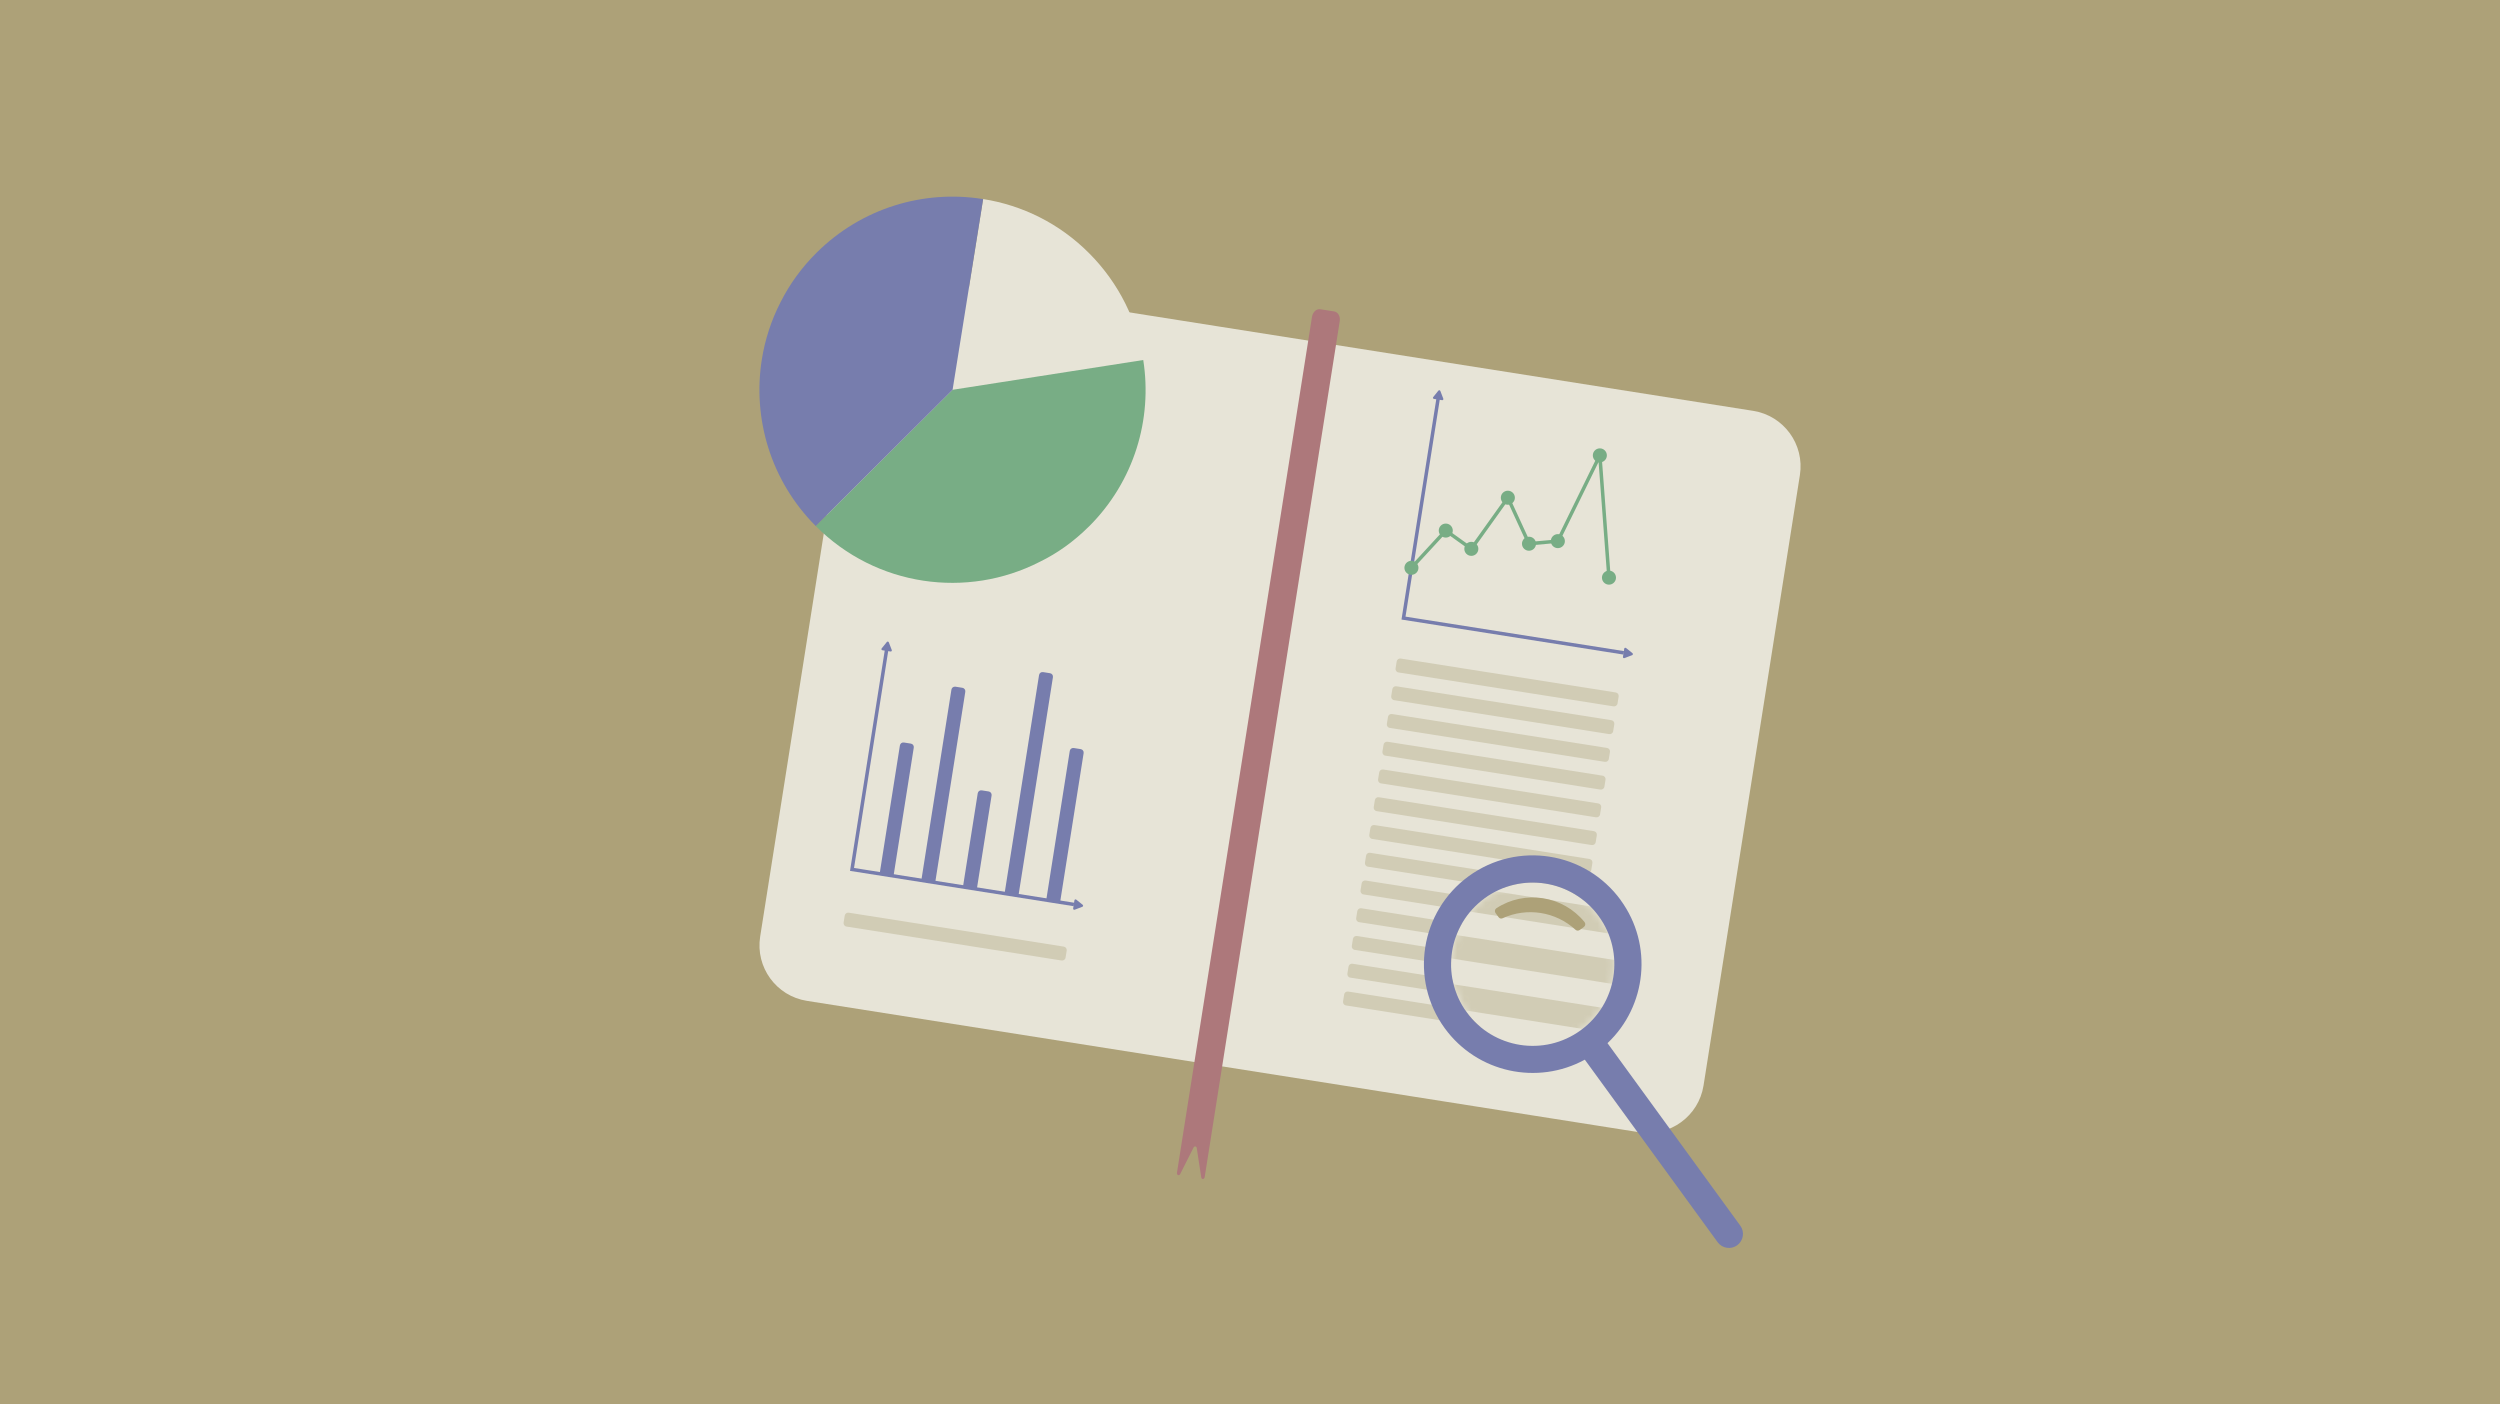 <svg width="356" height="200" viewBox="0 0 356 200" fill="none" xmlns="http://www.w3.org/2000/svg">
<path d="M356 0H0V200H356V0Z" fill="#ADA178"/>
<g filter="url(#filter0_d_9_1234)">
<path d="M245.65 54.504L127.118 35.794C122.753 35.105 118.657 38.084 117.968 42.449L104.247 129.373C103.558 133.737 106.538 137.833 110.902 138.522L229.435 157.232C233.799 157.921 237.895 154.942 238.584 150.577L252.305 63.654C252.994 59.289 250.014 55.193 245.65 54.504Z" fill="#E7E4D7"/>
</g>
<g filter="url(#filter1_d_9_1234)">
<path d="M169.058 164.656L168.418 160.486C168.378 160.216 168.088 160.166 167.958 160.416L166.058 164.186C165.908 164.486 165.548 164.336 165.598 163.996L184.828 42.116C184.938 41.436 185.468 40.946 186.008 41.036L187.988 41.346C188.538 41.436 188.888 42.056 188.778 42.736L169.548 164.616C169.498 164.956 169.108 164.986 169.058 164.656Z" fill="#AD787B"/>
</g>
<g filter="url(#filter2_d_9_1234)">
<path d="M160.798 48.256L133.648 52.496L137.998 25.346C143.528 26.216 148.868 28.796 153.128 33.096C157.388 37.386 159.958 42.736 160.788 48.256H160.798Z" fill="#E7E4D7"/>
<path d="M153.048 71.986C150.938 74.086 148.588 75.776 146.058 77.006C135.728 82.296 122.778 80.566 114.158 71.906L133.648 52.506L160.798 48.266C162.118 56.656 159.538 65.536 153.048 71.996V71.986Z" fill="#78AD85"/>
<path d="M137.898 25.336C129.548 24.016 120.708 26.586 114.248 33.016C112.138 35.116 110.448 37.466 109.178 39.976C107.828 42.586 106.928 45.376 106.478 48.226C105.158 56.586 107.728 65.446 114.158 71.906L133.648 52.506L137.998 25.356C137.998 25.356 137.928 25.346 137.888 25.336" fill="#777DAD"/>
</g>
<path d="M128.717 105.733L129.705 105.889C129.982 105.932 130.165 106.184 130.121 106.46L127.237 124.734L125.261 124.422L128.146 106.149C128.189 105.872 128.441 105.689 128.717 105.733Z" fill="#777DAD"/>
<path d="M139.801 112.547L140.788 112.703C141.065 112.747 141.248 112.999 141.204 113.275L139.099 126.61L137.124 126.298L139.229 112.963C139.272 112.687 139.524 112.504 139.801 112.547Z" fill="#777DAD"/>
<path d="M148.534 95.708L149.522 95.864C149.798 95.907 149.981 96.159 149.937 96.435L145.026 127.55L143.051 127.238L147.962 96.124C148.006 95.847 148.257 95.664 148.534 95.708Z" fill="#777DAD"/>
<path d="M136.055 97.784L137.043 97.94C137.32 97.984 137.503 98.236 137.459 98.512L133.171 125.676L131.196 125.364L135.483 98.2C135.527 97.924 135.779 97.741 136.055 97.784Z" fill="#777DAD"/>
<path d="M152.906 106.518L153.894 106.674C154.17 106.717 154.353 106.969 154.31 107.245L150.957 128.482L148.982 128.171L152.334 106.934C152.378 106.657 152.629 106.474 152.906 106.518Z" fill="#777DAD"/>
<path d="M126.308 92.196L121.328 123.806L152.928 128.796" stroke="#777DAD" stroke-width="0.5" stroke-miterlimit="10"/>
<path d="M126.568 91.466L126.988 92.566C127.028 92.676 126.938 92.796 126.818 92.776L125.648 92.596C125.528 92.576 125.468 92.436 125.548 92.336L126.288 91.416C126.368 91.326 126.518 91.346 126.558 91.456L126.568 91.466Z" fill="#777DAD"/>
<path d="M154.128 129.126L153.028 129.546C152.918 129.586 152.798 129.496 152.818 129.376L152.998 128.206C153.018 128.086 153.158 128.026 153.258 128.106L154.178 128.846C154.268 128.926 154.248 129.076 154.138 129.116L154.128 129.126Z" fill="#777DAD"/>
<path d="M230.078 98.606L199.458 93.776C199.188 93.736 198.928 93.916 198.888 94.196L198.728 95.186C198.688 95.456 198.868 95.716 199.148 95.756L229.768 100.586C230.038 100.626 230.298 100.446 230.338 100.166L230.498 99.176C230.538 98.906 230.358 98.646 230.078 98.606Z" fill="#D1CCB5"/>
<path d="M229.458 102.556L198.838 97.726C198.568 97.686 198.308 97.866 198.268 98.146L198.108 99.136C198.068 99.406 198.248 99.666 198.528 99.706L229.148 104.536C229.418 104.576 229.678 104.396 229.718 104.116L229.878 103.126C229.918 102.856 229.738 102.596 229.458 102.556Z" fill="#D1CCB5"/>
<path d="M228.838 106.506L198.218 101.676C197.948 101.636 197.688 101.816 197.648 102.096L197.488 103.086C197.448 103.356 197.628 103.616 197.908 103.656L228.528 108.486C228.798 108.526 229.058 108.346 229.098 108.066L229.258 107.076C229.298 106.806 229.118 106.546 228.838 106.506Z" fill="#D1CCB5"/>
<path d="M228.208 110.456L197.588 105.626C197.318 105.586 197.058 105.766 197.018 106.046L196.858 107.036C196.818 107.306 196.998 107.566 197.278 107.606L227.898 112.436C228.168 112.476 228.428 112.296 228.468 112.016L228.628 111.026C228.668 110.756 228.488 110.496 228.208 110.456Z" fill="#D1CCB5"/>
<path d="M227.588 114.406L196.968 109.576C196.698 109.536 196.438 109.716 196.398 109.996L196.238 110.986C196.198 111.256 196.378 111.516 196.658 111.556L227.278 116.386C227.548 116.426 227.808 116.246 227.848 115.966L228.008 114.976C228.048 114.706 227.868 114.446 227.588 114.406Z" fill="#D1CCB5"/>
<path d="M226.968 118.356L196.348 113.526C196.078 113.486 195.818 113.666 195.778 113.946L195.618 114.936C195.578 115.206 195.758 115.466 196.038 115.506L226.658 120.336C226.928 120.376 227.188 120.196 227.228 119.916L227.388 118.926C227.428 118.656 227.248 118.396 226.968 118.356Z" fill="#D1CCB5"/>
<path d="M226.338 122.316L195.718 117.486C195.448 117.446 195.188 117.626 195.148 117.906L194.988 118.896C194.948 119.166 195.128 119.426 195.408 119.466L226.028 124.296C226.298 124.336 226.558 124.156 226.598 123.876L226.758 122.886C226.798 122.616 226.618 122.356 226.338 122.316Z" fill="#D1CCB5"/>
<path d="M225.718 126.266L195.098 121.436C194.828 121.396 194.568 121.576 194.528 121.856L194.368 122.846C194.328 123.116 194.508 123.376 194.788 123.416L225.408 128.246C225.678 128.286 225.938 128.106 225.978 127.826L226.138 126.836C226.178 126.566 225.998 126.306 225.718 126.266Z" fill="#D1CCB5"/>
<path d="M225.088 130.216L194.468 125.386C194.198 125.346 193.938 125.526 193.898 125.806L193.738 126.796C193.698 127.066 193.878 127.326 194.158 127.366L224.778 132.196C225.048 132.236 225.308 132.056 225.348 131.776L225.508 130.786C225.548 130.516 225.368 130.256 225.088 130.216Z" fill="#D1CCB5"/>
<path d="M224.468 134.166L193.848 129.336C193.578 129.296 193.318 129.476 193.278 129.756L193.118 130.746C193.078 131.016 193.258 131.276 193.538 131.316L224.158 136.146C224.428 136.186 224.688 136.006 224.728 135.726L224.888 134.736C224.928 134.466 224.748 134.206 224.468 134.166Z" fill="#D1CCB5"/>
<path d="M223.848 138.116L193.228 133.286C192.958 133.246 192.698 133.426 192.658 133.706L192.498 134.696C192.458 134.966 192.638 135.226 192.918 135.266L223.538 140.096C223.808 140.136 224.068 139.956 224.108 139.676L224.268 138.686C224.308 138.416 224.128 138.156 223.848 138.116Z" fill="#D1CCB5"/>
<path d="M223.218 142.066L192.598 137.236C192.328 137.196 192.068 137.376 192.028 137.656L191.868 138.646C191.828 138.916 192.008 139.176 192.288 139.216L222.908 144.046C223.178 144.086 223.438 143.906 223.478 143.626L223.638 142.636C223.678 142.366 223.498 142.106 223.218 142.066Z" fill="#D1CCB5"/>
<path d="M222.598 146.026L191.978 141.196C191.708 141.156 191.448 141.336 191.408 141.616L191.248 142.606C191.208 142.876 191.388 143.136 191.668 143.176L222.288 148.006C222.558 148.046 222.818 147.866 222.858 147.586L223.018 146.596C223.058 146.326 222.878 146.066 222.598 146.026Z" fill="#D1CCB5"/>
<g filter="url(#filter3_d_9_1234)">
<path d="M216.258 145.916C222.676 145.916 227.878 140.714 227.878 134.296C227.878 127.879 222.676 122.676 216.258 122.676C209.841 122.676 204.638 127.879 204.638 134.296C204.638 140.714 209.841 145.916 216.258 145.916Z" fill="#E7E4D7"/>
<mask id="mask0_9_1234" style="mask-type:luminance" maskUnits="userSpaceOnUse" x="204" y="122" width="24" height="24">
<path d="M216.258 145.916C222.676 145.916 227.878 140.714 227.878 134.296C227.878 127.879 222.676 122.676 216.258 122.676C209.841 122.676 204.638 127.879 204.638 134.296C204.638 140.714 209.841 145.916 216.258 145.916Z" fill="white"/>
</mask>
<g mask="url(#mask0_9_1234)">
<path d="M229.858 126.916L205.968 123.146C205.698 123.106 205.438 123.286 205.398 123.566L205.028 125.946C204.988 126.216 205.168 126.476 205.448 126.516L229.338 130.286C229.608 130.326 229.868 130.146 229.908 129.866L230.278 127.486C230.318 127.216 230.138 126.956 229.858 126.916Z" fill="#D1CCB5"/>
<path d="M228.758 133.836L204.868 130.066C204.598 130.026 204.338 130.206 204.298 130.486L203.928 132.866C203.888 133.136 204.068 133.396 204.348 133.436L228.238 137.206C228.508 137.246 228.768 137.066 228.808 136.786L229.178 134.406C229.218 134.136 229.038 133.876 228.758 133.836Z" fill="#D1CCB5"/>
<path d="M227.668 140.746L203.778 136.976C203.508 136.936 203.248 137.116 203.208 137.396L202.838 139.776C202.798 140.046 202.978 140.306 203.258 140.346L227.148 144.116C227.418 144.156 227.678 143.976 227.718 143.696L228.088 141.316C228.128 141.046 227.948 140.786 227.668 140.746Z" fill="#D1CCB5"/>
</g>
<path d="M222.938 129.446L223.548 128.996C223.768 128.836 223.808 128.526 223.648 128.316C220.588 124.536 215.148 123.676 211.078 126.336C210.858 126.486 210.808 126.796 210.958 127.006L211.408 127.616C211.538 127.796 211.778 127.856 211.978 127.756C215.438 126.166 219.538 126.816 222.348 129.396C222.508 129.546 222.758 129.566 222.938 129.436V129.446Z" fill="#ADA178"/>
<path d="M228.798 125.186C223.758 118.266 214.068 116.736 207.148 121.766C200.228 126.796 198.698 136.496 203.728 143.416C208.368 149.786 216.948 151.576 223.678 147.896L242.588 173.886C243.238 174.776 244.488 174.976 245.378 174.326C246.268 173.676 246.468 172.426 245.818 171.536L226.908 145.546C232.488 140.276 233.428 131.556 228.788 125.186H228.798ZM223.098 143.706C217.908 147.486 210.638 146.336 206.858 141.146C203.078 135.956 204.228 128.686 209.418 124.906C214.608 121.126 221.878 122.276 225.658 127.466C229.438 132.656 228.288 139.926 223.098 143.706Z" fill="#777DAD"/>
</g>
<path d="M205.878 76.556C206.43 76.556 206.878 76.108 206.878 75.556C206.878 75.004 206.43 74.556 205.878 74.556C205.326 74.556 204.878 75.004 204.878 75.556C204.878 76.108 205.326 76.556 205.878 76.556Z" fill="#78AD85"/>
<path d="M209.518 79.156C210.07 79.156 210.518 78.708 210.518 78.156C210.518 77.604 210.07 77.156 209.518 77.156C208.966 77.156 208.518 77.604 208.518 78.156C208.518 78.708 208.966 79.156 209.518 79.156Z" fill="#78AD85"/>
<path d="M214.718 71.876C215.27 71.876 215.718 71.428 215.718 70.876C215.718 70.324 215.27 69.876 214.718 69.876C214.166 69.876 213.718 70.324 213.718 70.876C213.718 71.428 214.166 71.876 214.718 71.876Z" fill="#78AD85"/>
<path d="M217.728 78.426C218.28 78.426 218.728 77.978 218.728 77.426C218.728 76.874 218.28 76.426 217.728 76.426C217.176 76.426 216.728 76.874 216.728 77.426C216.728 77.978 217.176 78.426 217.728 78.426Z" fill="#78AD85"/>
<path d="M229.118 83.256C229.67 83.256 230.118 82.808 230.118 82.256C230.118 81.704 229.67 81.256 229.118 81.256C228.566 81.256 228.118 81.704 228.118 82.256C228.118 82.808 228.566 83.256 229.118 83.256Z" fill="#78AD85"/>
<path d="M227.818 65.846C228.37 65.846 228.818 65.398 228.818 64.846C228.818 64.294 228.37 63.846 227.818 63.846C227.266 63.846 226.818 64.294 226.818 64.846C226.818 65.398 227.266 65.846 227.818 65.846Z" fill="#78AD85"/>
<path d="M221.838 78.056C222.39 78.056 222.838 77.608 222.838 77.056C222.838 76.504 222.39 76.056 221.838 76.056C221.286 76.056 220.838 76.504 220.838 77.056C220.838 77.608 221.286 78.056 221.838 78.056Z" fill="#78AD85"/>
<path d="M204.848 56.406L199.858 88.016L231.228 92.966" stroke="#777DAD" stroke-width="0.5" stroke-miterlimit="10"/>
<path d="M205.108 55.676L205.528 56.776C205.568 56.886 205.478 57.006 205.358 56.986L204.188 56.806C204.068 56.786 204.008 56.646 204.088 56.546L204.828 55.626C204.908 55.536 205.058 55.556 205.098 55.666L205.108 55.676Z" fill="#777DAD"/>
<path d="M232.418 93.296L231.318 93.716C231.208 93.756 231.088 93.666 231.108 93.546L231.288 92.376C231.308 92.256 231.448 92.196 231.548 92.276L232.468 93.016C232.558 93.096 232.538 93.246 232.428 93.286L232.418 93.296Z" fill="#777DAD"/>
<path d="M200.988 81.856C201.54 81.856 201.988 81.408 201.988 80.856C201.988 80.304 201.54 79.856 200.988 79.856C200.436 79.856 199.988 80.304 199.988 80.856C199.988 81.408 200.436 81.856 200.988 81.856Z" fill="#78AD85"/>
<path d="M200.988 80.856L205.878 75.556L209.518 78.156L214.718 70.876L217.728 77.426L221.838 77.056L227.818 64.846L229.118 82.256" stroke="#78AD85" stroke-width="0.5" stroke-miterlimit="10"/>
<path d="M151.478 134.796L120.858 129.966C120.588 129.926 120.328 130.106 120.288 130.386L120.128 131.376C120.088 131.646 120.268 131.906 120.548 131.946L151.168 136.776C151.438 136.816 151.698 136.636 151.738 136.356L151.898 135.366C151.938 135.096 151.758 134.836 151.478 134.796Z" fill="#D1CCB5"/>
<defs>
<filter id="filter0_d_9_1234" x="104.148" y="35.695" width="152.255" height="125.636" filterUnits="userSpaceOnUse" color-interpolation-filters="sRGB">
<feFlood flood-opacity="0" result="BackgroundImageFix"/>
<feColorMatrix in="SourceAlpha" type="matrix" values="0 0 0 0 0 0 0 0 0 0 0 0 0 0 0 0 0 0 127 0" result="hardAlpha"/>
<feOffset dx="4" dy="4"/>
<feColorMatrix type="matrix" values="0 0 0 0 0.094 0 0 0 0 0.102 0 0 0 0 0.098 0 0 0 1 0"/>
<feBlend mode="normal" in2="BackgroundImageFix" result="effect1_dropShadow_9_1234"/>
<feBlend mode="normal" in="SourceGraphic" in2="effect1_dropShadow_9_1234" result="shape"/>
</filter>
<filter id="filter1_d_9_1234" x="165.593" y="41.025" width="25.205" height="126.863" filterUnits="userSpaceOnUse" color-interpolation-filters="sRGB">
<feFlood flood-opacity="0" result="BackgroundImageFix"/>
<feColorMatrix in="SourceAlpha" type="matrix" values="0 0 0 0 0 0 0 0 0 0 0 0 0 0 0 0 0 0 127 0" result="hardAlpha"/>
<feOffset dx="2" dy="3"/>
<feColorMatrix type="matrix" values="0 0 0 0 0.094 0 0 0 0 0.102 0 0 0 0 0.098 0 0 0 1 0"/>
<feBlend mode="normal" in2="BackgroundImageFix" result="effect1_dropShadow_9_1234"/>
<feBlend mode="normal" in="SourceGraphic" in2="effect1_dropShadow_9_1234" result="shape"/>
</filter>
<filter id="filter2_d_9_1234" x="106.142" y="25" width="56.991" height="58.001" filterUnits="userSpaceOnUse" color-interpolation-filters="sRGB">
<feFlood flood-opacity="0" result="BackgroundImageFix"/>
<feColorMatrix in="SourceAlpha" type="matrix" values="0 0 0 0 0 0 0 0 0 0 0 0 0 0 0 0 0 0 127 0" result="hardAlpha"/>
<feOffset dx="2" dy="3"/>
<feColorMatrix type="matrix" values="0 0 0 0 0.094 0 0 0 0 0.102 0 0 0 0 0.098 0 0 0 1 0"/>
<feBlend mode="normal" in2="BackgroundImageFix" result="effect1_dropShadow_9_1234"/>
<feBlend mode="normal" in="SourceGraphic" in2="effect1_dropShadow_9_1234" result="shape"/>
</filter>
<filter id="filter3_d_9_1234" x="200.766" y="118.804" width="47.434" height="58.904" filterUnits="userSpaceOnUse" color-interpolation-filters="sRGB">
<feFlood flood-opacity="0" result="BackgroundImageFix"/>
<feColorMatrix in="SourceAlpha" type="matrix" values="0 0 0 0 0 0 0 0 0 0 0 0 0 0 0 0 0 0 127 0" result="hardAlpha"/>
<feOffset dx="2" dy="3"/>
<feColorMatrix type="matrix" values="0 0 0 0 0.094 0 0 0 0 0.102 0 0 0 0 0.098 0 0 0 1 0"/>
<feBlend mode="normal" in2="BackgroundImageFix" result="effect1_dropShadow_9_1234"/>
<feBlend mode="normal" in="SourceGraphic" in2="effect1_dropShadow_9_1234" result="shape"/>
</filter>
</defs>
</svg>

